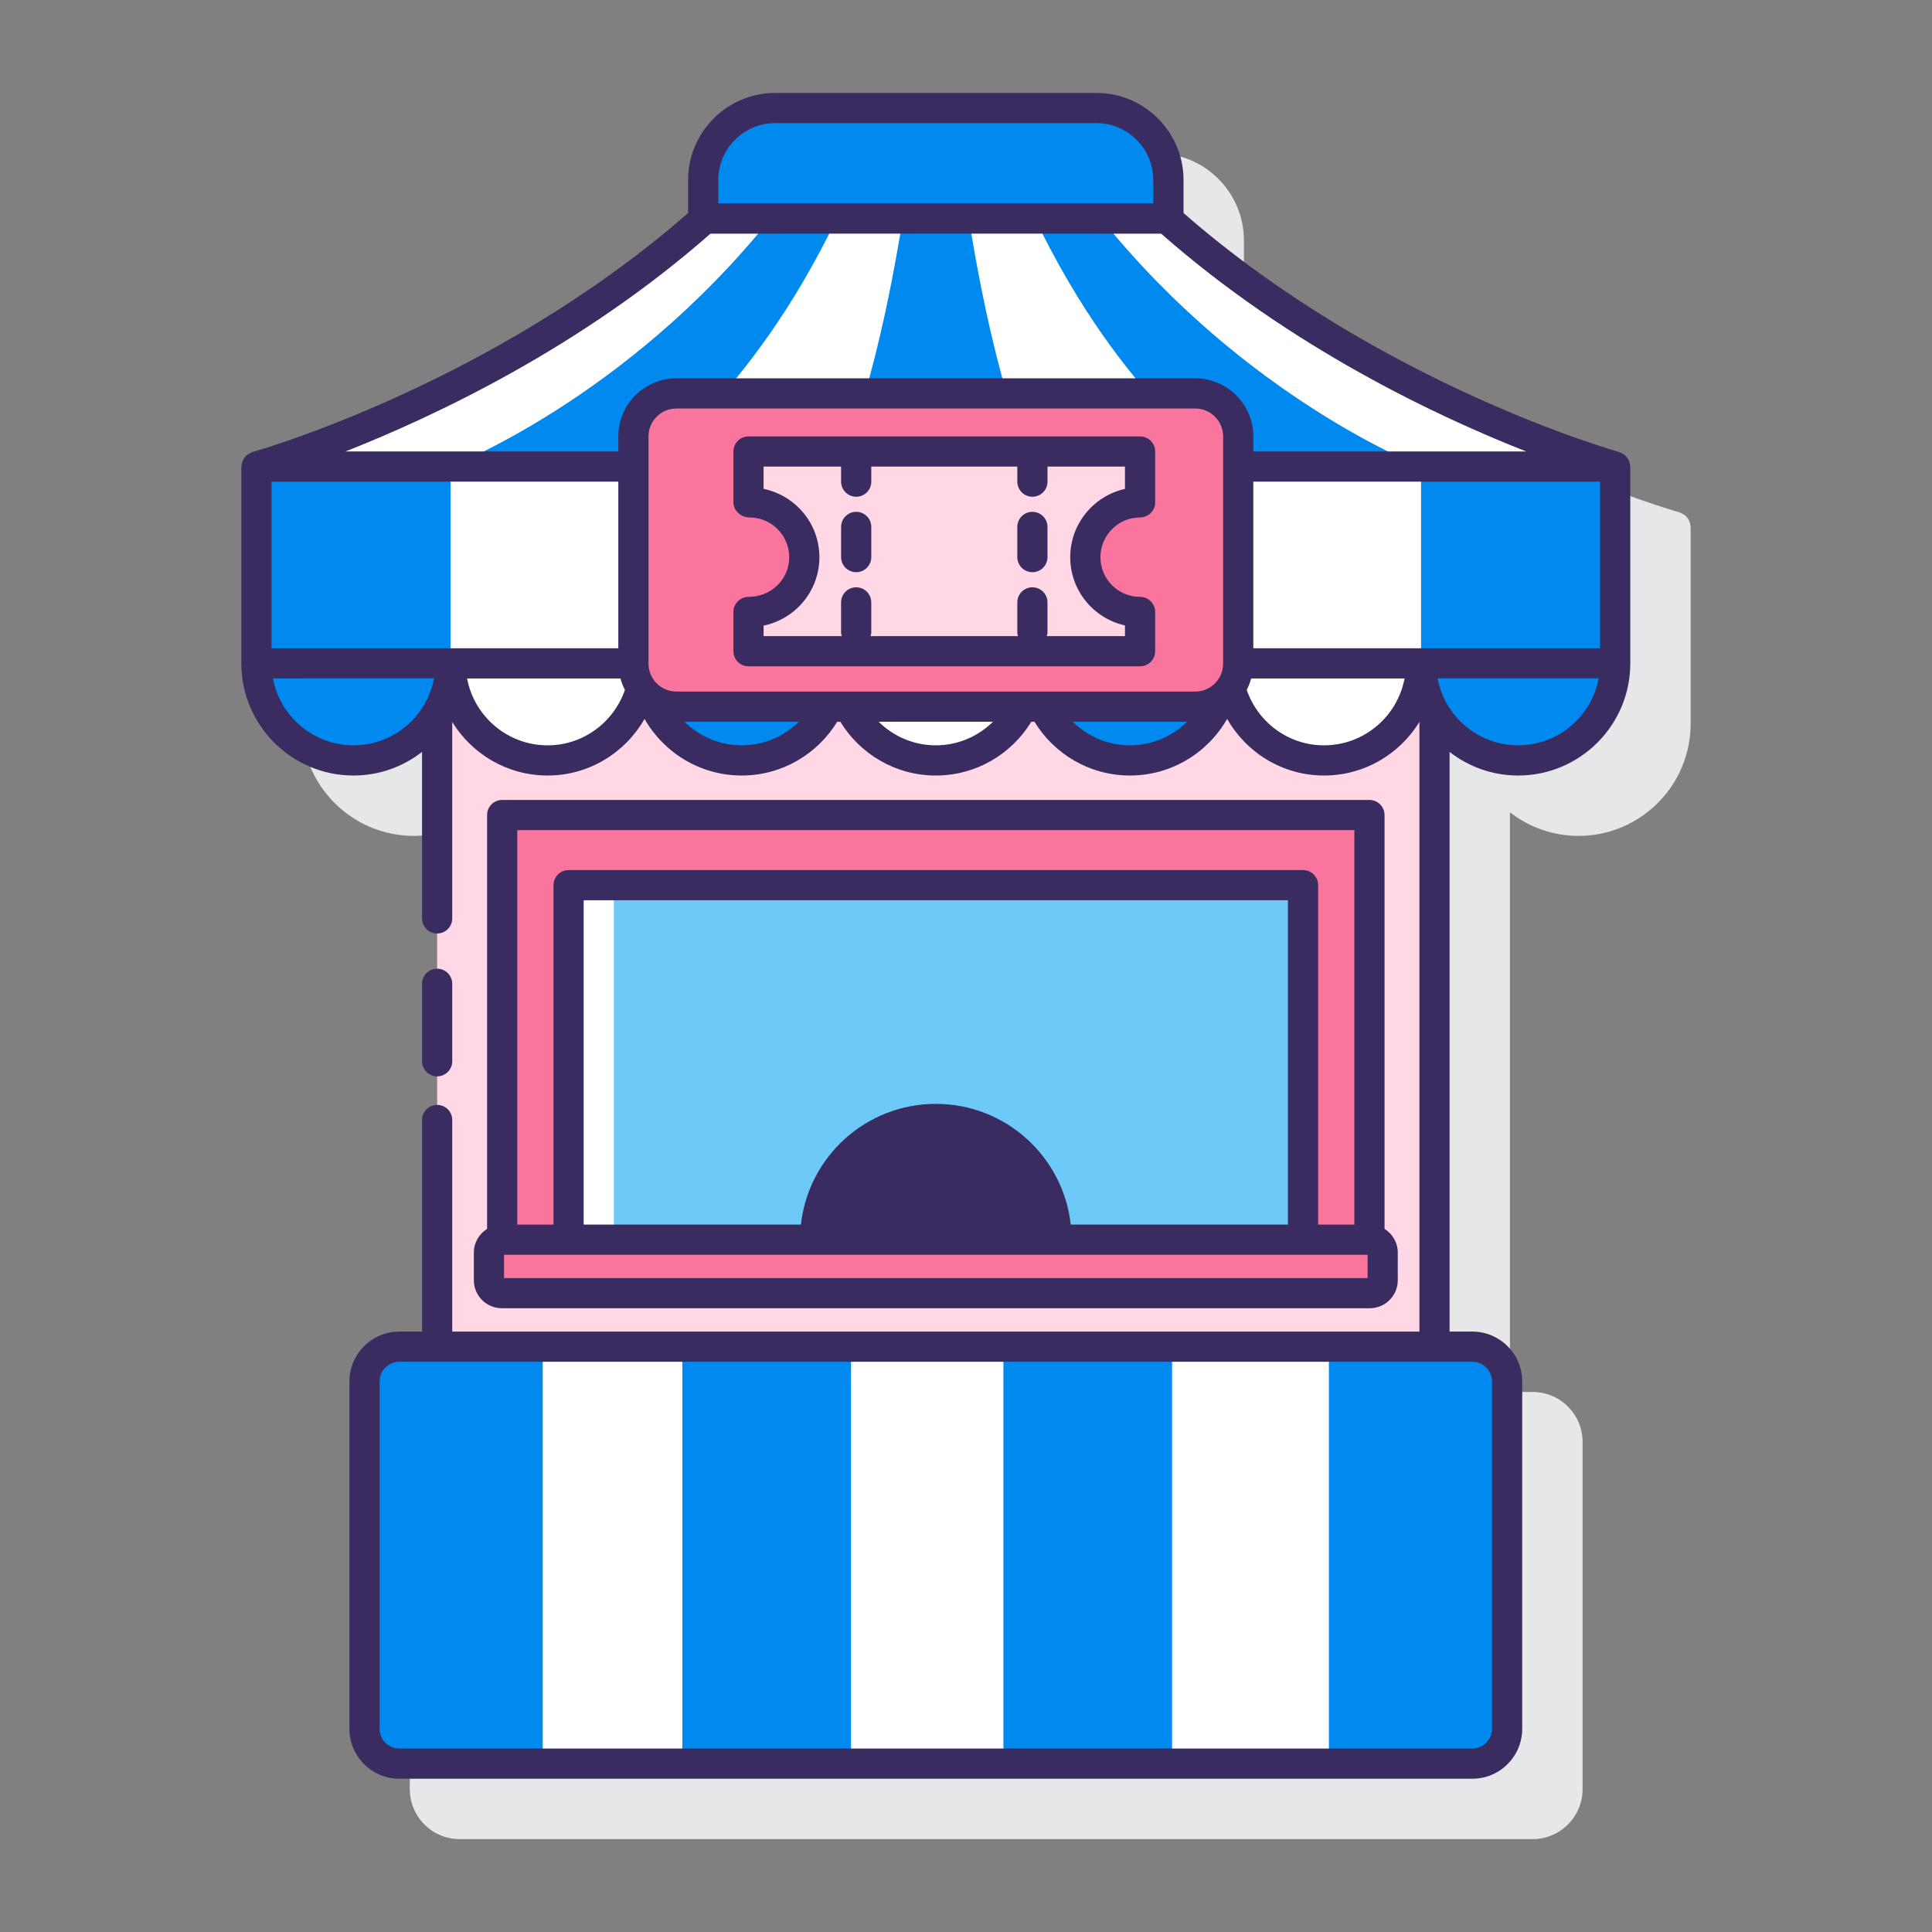 <?xml version="1.0" encoding="utf-8"?>
<!-- Generator: Adobe Illustrator 22.0.1, SVG Export Plug-In . SVG Version: 6.00 Build 0)  -->
<svg version="1.1" id="Layer_1" xmlns="http://www.w3.org/2000/svg" xmlns:xlink="http://www.w3.org/1999/xlink" x="0px" y="0px"
	 viewBox="0 0 128 128" style="enable-background:new 0 0 128 128;" xml:space="preserve">
<rect x="0" y="0" width="128" height="128" fill="#808080" stroke="none"/>
<style type="text/css">
	.st0{fill:#3A2C60;}
	.st1{fill:#E6E7E8;}
	.st2{fill:#6DC9F7;}
	.st3{fill:#FFFFFF;}
	.st4{fill:#FA759E;}
	.st5{fill:#FFD7E5;}
	.st6{fill:#D4FBFF;}
	.st7{fill:#0089EF;}
</style>
<g>
	<path class="st1" d="M111.998,34.846c-0.005-0.069-0.022-0.132-0.04-0.197c-0.017-0.061-0.032-0.121-0.06-0.177
		c-0.028-0.057-0.066-0.104-0.104-0.154c-0.04-0.052-0.077-0.103-0.125-0.146c-0.045-0.041-0.098-0.07-0.151-0.102
		c-0.059-0.036-0.117-0.07-0.183-0.093c-0.021-0.007-0.037-0.024-0.059-0.03c-0.159-0.043-15.862-4.464-28.864-15.833v-2.185
		c0-3.183-2.59-5.773-5.773-5.773H55.362c-3.184,0-5.773,2.59-5.773,5.773v2.185c-13.003,11.37-28.705,15.79-28.864,15.833
		c-0.022,0.006-0.038,0.022-0.059,0.03c-0.066,0.023-0.124,0.057-0.183,0.093c-0.053,0.032-0.105,0.061-0.151,0.102
		c-0.049,0.043-0.086,0.094-0.125,0.146c-0.038,0.05-0.076,0.098-0.104,0.154c-0.028,0.056-0.043,0.116-0.06,0.177
		c-0.018,0.065-0.035,0.128-0.04,0.197c-0.002,0.023-0.013,0.042-0.013,0.065V47.95c0,4.097,3.333,7.43,7.43,7.43
		c1.711,0,3.285-0.587,4.542-1.563v15.362v5.132v17.911h-1.507c-1.822,0-3.305,1.482-3.305,3.305v23.014
		c0,1.822,1.482,3.305,3.305,3.305h71.09c1.822,0,3.305-1.482,3.305-3.305V95.526c0-1.822-1.482-3.305-3.305-3.305h-1.507V53.817
		c1.258,0.976,2.831,1.563,4.542,1.563c4.097,0,7.43-3.333,7.43-7.43V34.911C112.011,34.888,111.999,34.869,111.998,34.846z"/>
	<g>
		<g>
			<path class="st7" d="M72.638,7.155H51.362c-2.636,0-4.773,2.137-4.773,4.773v2.546h30.823v-2.546
				C77.412,9.292,75.274,7.155,72.638,7.155z"/>
			<g>
				<g>
					<g>
						<g>
							<g>
								<g>
									<g>
										<g>
											<g>
												<g>
													<path class="st3" d="M97.545,116.845h-71.09c-1.273,0-2.305-1.032-2.305-2.305V91.526c0-1.273,1.032-2.305,2.305-2.305
														h71.09c1.273,0,2.305,1.032,2.305,2.305v23.014C99.849,115.813,98.818,116.845,97.545,116.845z"/>
													<rect x="45.208" y="89.222" class="st7" width="11.173" height="27.623"/>
													<rect x="66.479" y="89.222" class="st7" width="11.173" height="27.623"/>
													<path class="st7" d="M26.455,89.222c-1.273,0-2.305,1.032-2.305,2.305v23.014c0,1.273,1.032,2.305,2.305,2.305h9.502
														V89.222H26.455z"/>
													<path class="st7" d="M97.545,89.222c1.273,0,2.305,1.032,2.305,2.305v23.014c0,1.273-1.032,2.305-2.305,2.305h-9.502
														V89.222H97.545z"/>
												</g>
											</g>
										</g>
									</g>
									<polygon class="st5" points="28.962,74.201 28.962,89.222 95.038,89.222 95.038,43.95 28.962,43.95 28.962,60.848 
																			"/>
								</g>
							</g>
						</g>
					</g>
				</g>
				<g>
					<g>
						<path class="st3" d="M46.68,14.474C33.255,26.429,16.989,30.911,16.989,30.911h90.021c0,0-16.266-4.482-29.691-16.437H46.68z"
							/>
					</g>
					<g>
						<path class="st7" d="M72.943,14.474H51.057c-9.589,11.955-21.208,16.437-21.208,16.437h64.301
							C94.151,30.911,82.532,26.429,72.943,14.474z"/>
					</g>
					<g>
						<path class="st3" d="M68.566,14.474H55.434C49.681,26.429,42.71,30.911,42.71,30.911H81.29
							C81.29,30.911,74.319,26.429,68.566,14.474z"/>
					</g>
					<g>
						<path class="st7" d="M59.811,14.474c-1.918,11.955-4.242,16.437-4.242,16.437h12.86c0,0-2.324-4.482-4.242-16.437H59.811z"/>
					</g>
					<g>
						<g>
							<path class="st7" d="M17.075,44.95c0.482,3.075,3.135,5.43,6.345,5.43c3.21,0,5.863-2.355,6.345-5.43H17.075z"/>
							<path class="st3" d="M29.935,44.95c0.481,3.075,3.134,5.43,6.345,5.43c3.21,0,5.863-2.355,6.345-5.43H29.935z"/>
							<path class="st7" d="M42.795,44.95c0.481,3.075,3.134,5.43,6.345,5.43c3.21,0,5.863-2.355,6.345-5.43H42.795z"/>
							<path class="st3" d="M55.655,44.95c0.481,3.075,3.134,5.43,6.345,5.43s5.863-2.355,6.345-5.43H55.655z"/>
							<path class="st7" d="M68.516,44.95c0.481,3.075,3.134,5.43,6.345,5.43c3.21,0,5.863-2.355,6.345-5.43H68.516z"/>
							<path class="st3" d="M81.376,44.95c0.482,3.075,3.135,5.43,6.345,5.43c3.21,0,5.863-2.355,6.345-5.43H81.376z"/>
							<path class="st7" d="M94.236,44.95c0.481,3.075,3.134,5.43,6.345,5.43c3.21,0,5.863-2.355,6.345-5.43H94.236z"/>
						</g>
						<rect x="16.989" y="30.911" class="st7" width="12.86" height="13.039"/>
						<rect x="29.849" y="30.911" class="st3" width="12.86" height="13.039"/>
						<rect x="42.71" y="30.911" class="st7" width="12.86" height="13.039"/>
						<rect x="55.57" y="30.911" class="st3" width="12.86" height="13.039"/>
						<rect x="68.43" y="30.911" class="st7" width="12.86" height="13.039"/>
						<rect x="81.29" y="30.911" class="st3" width="12.86" height="13.039"/>
						<rect x="94.151" y="30.911" class="st7" width="12.86" height="13.039"/>
					</g>
				</g>
				<g>
					<rect x="33.27" y="53.999" class="st4" width="57.46" height="28.133"/>
					<rect x="37.673" y="58.643" class="st3" width="48.653" height="23.489"/>
					<rect x="40.67" y="58.643" class="st2" width="45.66" height="23.489"/>
				</g>
				<path class="st4" d="M90.752,82.132H33.248c-0.472,0-0.854,0.383-0.854,0.854v1.834c0,0.472,0.382,0.854,0.854,0.854h57.504
					c0.472,0,0.854-0.383,0.854-0.854v-1.834C91.606,82.514,91.224,82.132,90.752,82.132z"/>
				<g>
					<path class="st4" d="M44.816,26.065c-1.574,0-2.851,1.276-2.851,2.851v15.051c0,1.574,1.276,2.851,2.851,2.851h34.368
						c1.574,0,2.851-1.276,2.851-2.851V28.916c0-1.574-1.276-2.851-2.851-2.851H44.816z"/>
					<g>
						<path class="st5" d="M71.905,36.917c0,2,1.627,3.627,3.627,3.627v2.6H49.59v-2.6h0.062c2.008,0,3.635-1.627,3.635-3.627
							c0-2.008-1.627-3.635-3.635-3.635H49.59v-3.37h25.942v3.37C73.531,33.283,71.905,34.909,71.905,36.917z"/>
						<g>
							<path class="st0" d="M28.962,71.311c0.552,0,1-0.448,1-1v-5.132c0-0.552-0.448-1-1-1s-1,0.448-1,1v5.132
								C27.962,70.863,28.41,71.311,28.962,71.311z"/>
							<path class="st0" d="M107.998,30.846c-0.005-0.069-0.022-0.132-0.04-0.197c-0.017-0.061-0.032-0.121-0.06-0.177
								c-0.028-0.057-0.066-0.104-0.104-0.154c-0.04-0.052-0.077-0.103-0.125-0.146c-0.045-0.041-0.098-0.07-0.151-0.102
								c-0.059-0.036-0.117-0.07-0.183-0.093c-0.021-0.007-0.037-0.024-0.059-0.03c-0.159-0.043-15.862-4.464-28.864-15.833v-2.185
								c0-3.184-2.59-5.773-5.773-5.773H51.362c-3.184,0-5.773,2.59-5.773,5.773v2.185c-13.003,11.37-28.705,15.79-28.864,15.833
								c-0.022,0.006-0.038,0.022-0.059,0.03c-0.066,0.023-0.124,0.057-0.183,0.093c-0.053,0.032-0.105,0.061-0.151,0.102
								c-0.049,0.043-0.086,0.094-0.125,0.146c-0.038,0.05-0.076,0.098-0.104,0.154c-0.028,0.056-0.043,0.116-0.06,0.177
								c-0.018,0.065-0.035,0.128-0.04,0.197c-0.002,0.023-0.013,0.042-0.013,0.065V43.95c0,4.097,3.333,7.43,7.43,7.43
								c1.713,0,3.286-0.587,4.542-1.565v11.033c0,0.552,0.448,1,1,1s1-0.448,1-1V47.832c1.307,2.125,3.645,3.548,6.318,3.548
								c2.753,0,5.142-1.516,6.422-3.748c1.28,2.235,3.682,3.748,6.438,3.748c2.679,0,5.023-1.43,6.328-3.563h0.205
								c1.304,2.133,3.648,3.563,6.328,3.563s5.023-1.43,6.328-3.563h0.205c1.304,2.133,3.648,3.563,6.328,3.563
								c2.756,0,5.157-1.513,6.438-3.748c1.28,2.232,3.669,3.748,6.422,3.748c2.673,0,5.011-1.424,6.318-3.548v40.39H29.962V74.201
								c0-0.552-0.448-1-1-1s-1,0.448-1,1v14.021h-1.507c-1.822,0-3.305,1.482-3.305,3.305v23.014c0,1.822,1.482,3.305,3.305,3.305
								h71.09c1.822,0,3.305-1.482,3.305-3.305V91.526c0-1.822-1.482-3.305-3.305-3.305h-1.507V49.815l0,0
								c1.256,0.978,2.83,1.565,4.543,1.565c4.097,0,7.43-3.333,7.43-7.43V30.911C108.011,30.888,107.999,30.869,107.998,30.846z
								 M98.85,91.526v23.014c0,0.719-0.585,1.305-1.305,1.305h-71.09c-0.719,0-1.305-0.585-1.305-1.305V91.526
								c0-0.719,0.585-1.305,1.305-1.305h2.507h66.076h2.507C98.264,90.222,98.85,90.807,98.85,91.526z M94.963,48.79
								c-0.024-0.027-0.048-0.054-0.071-0.082C94.915,48.736,94.939,48.762,94.963,48.79z M94.478,48.165
								c-0.013-0.019-0.028-0.038-0.042-0.057C94.449,48.127,94.464,48.146,94.478,48.165z M44.816,45.817
								c-1.021,0-1.851-0.83-1.851-1.851V28.916c0-1.021,0.83-1.851,1.851-1.851h34.368c1.021,0,1.851,0.83,1.851,1.851v15.051
								c0,1.021-0.83,1.851-1.851,1.851H44.816z M17.989,42.95V31.911h22.976V42.95H17.989z M47.067,15.483
								c10.785-0.008,20.101-0.008,29.866,0c8.534,7.511,18.227,12.085,24.182,14.428h-18.08v-0.995
								c0-2.123-1.728-3.851-3.851-3.851H44.816c-2.123,0-3.851,1.728-3.851,3.851v0.995h-18.08
								C28.84,27.567,38.532,22.994,47.067,15.483z M83.035,31.911h22.976V42.95H83.035V31.911z M47.588,11.929
								c0-2.081,1.693-3.773,3.773-3.773h21.276c2.081,0,3.773,1.693,3.773,3.773v1.546H47.588V11.929z M23.419,49.38
								c-2.652,0-4.863-1.913-5.334-4.43h10.668C28.282,47.468,26.072,49.38,23.419,49.38z M36.28,49.38
								c-2.652,0-4.863-1.913-5.334-4.43h10.163c0.071,0.266,0.169,0.518,0.293,0.758C40.668,47.839,38.657,49.38,36.28,49.38z
								 M49.14,49.38c-1.479,0-2.815-0.599-3.793-1.563h7.581C51.951,48.78,50.618,49.38,49.14,49.38z M62,49.38
								c-1.478,0-2.811-0.6-3.788-1.563h7.576C64.811,48.78,63.478,49.38,62,49.38z M74.86,49.38c-1.478,0-2.811-0.6-3.788-1.563
								h7.581C77.676,48.781,76.339,49.38,74.86,49.38z M87.72,49.38c-2.377,0-4.388-1.541-5.121-3.672
								c0.123-0.24,0.222-0.492,0.293-0.758h10.163C92.583,47.468,90.372,49.38,87.72,49.38z M95.422,49.278
								c0.018,0.017,0.036,0.035,0.054,0.052C95.458,49.312,95.44,49.295,95.422,49.278z M100.581,49.38
								c-2.652,0-4.863-1.913-5.334-4.43h10.668C105.443,47.468,103.233,49.38,100.581,49.38z"/>
							<path class="st0" d="M90.73,52.999H33.27c-0.552,0-1,0.448-1,1v27.418c-0.524,0.328-0.876,0.906-0.876,1.569v1.834
								c0,1.022,0.832,1.854,1.854,1.854h57.504c1.022,0,1.854-0.832,1.854-1.854v-1.834c0-0.663-0.352-1.241-0.876-1.569V53.999
								C91.73,53.447,91.282,52.999,90.73,52.999z M34.27,54.999h55.46v26.133h-2.399V58.645c0-0.552-0.448-1-1-1H37.67
								c-0.552,0-1,0.448-1,1v22.487h-2.4V54.999z M70.94,81.132c-0.498-4.498-4.308-7.998-8.939-7.998
								c-4.631,0-8.441,3.5-8.939,7.998H38.67V59.645h46.66v21.487H70.94z M90.606,84.674H33.394v-1.542h4.277h48.66h4.276V84.674z"
								/>
							<path class="st0" d="M75.532,28.913h-7.12c-0.004,0-0.008-0.002-0.012-0.002s-0.008,0.002-0.012,0.002H56.737
								c-0.004,0-0.008-0.002-0.012-0.002s-0.008,0.002-0.012,0.002H49.59c-0.552,0-1,0.448-1,1v3.37c0,0.552,0.51,1,1.063,1
								c1.453,0,2.635,1.182,2.635,2.635c0,1.449-1.182,2.627-2.697,2.627c-0.552,0-1,0.448-1,1v2.6c0,0.552,0.448,1,1,1h25.942
								c0.552,0,1-0.448,1-1v-2.6c0-0.552-0.448-1-1-1c-1.449,0-2.627-1.178-2.627-2.627c0-1.453,1.179-2.635,2.627-2.635
								c0.552,0,1-0.448,1-1v-3.37C76.532,29.36,76.084,28.913,75.532,28.913z M74.532,32.392c-2.072,0.459-3.627,2.314-3.627,4.526
								c0,2.208,1.555,4.06,3.627,4.518v0.708h-5.18c0.019-0.077,0.047-0.151,0.047-0.234v-2c0-0.552-0.448-1-1-1s-1,0.448-1,1v2
								c0,0.083,0.028,0.157,0.047,0.234h-9.769c0.019-0.077,0.047-0.151,0.047-0.234v-2c0-0.552-0.448-1-1-1s-1,0.448-1,1v2
								c0,0.083,0.028,0.157,0.047,0.234H50.59v-0.695c2.108-0.434,3.697-2.301,3.697-4.532c0-2.22-1.569-4.081-3.697-4.531v-1.474
								h5.135v0.998c0,0.552,0.448,1,1,1s1-0.448,1-1v-0.998h9.675v0.998c0,0.552,0.448,1,1,1s1-0.448,1-1v-0.998h5.132V32.392z"/>
							<path class="st0" d="M56.725,33.91c-0.552,0-1,0.448-1,1v2c0,0.552,0.448,1,1,1s1-0.448,1-1v-2
								C57.725,34.358,57.277,33.91,56.725,33.91z"/>
							<path class="st0" d="M68.399,33.91c-0.552,0-1,0.448-1,1v2c0,0.552,0.448,1,1,1s1-0.448,1-1v-2
								C69.399,34.358,68.952,33.91,68.399,33.91z"/>
						</g>
					</g>
				</g>
			</g>
		</g>
	</g>
</g>
</svg>
